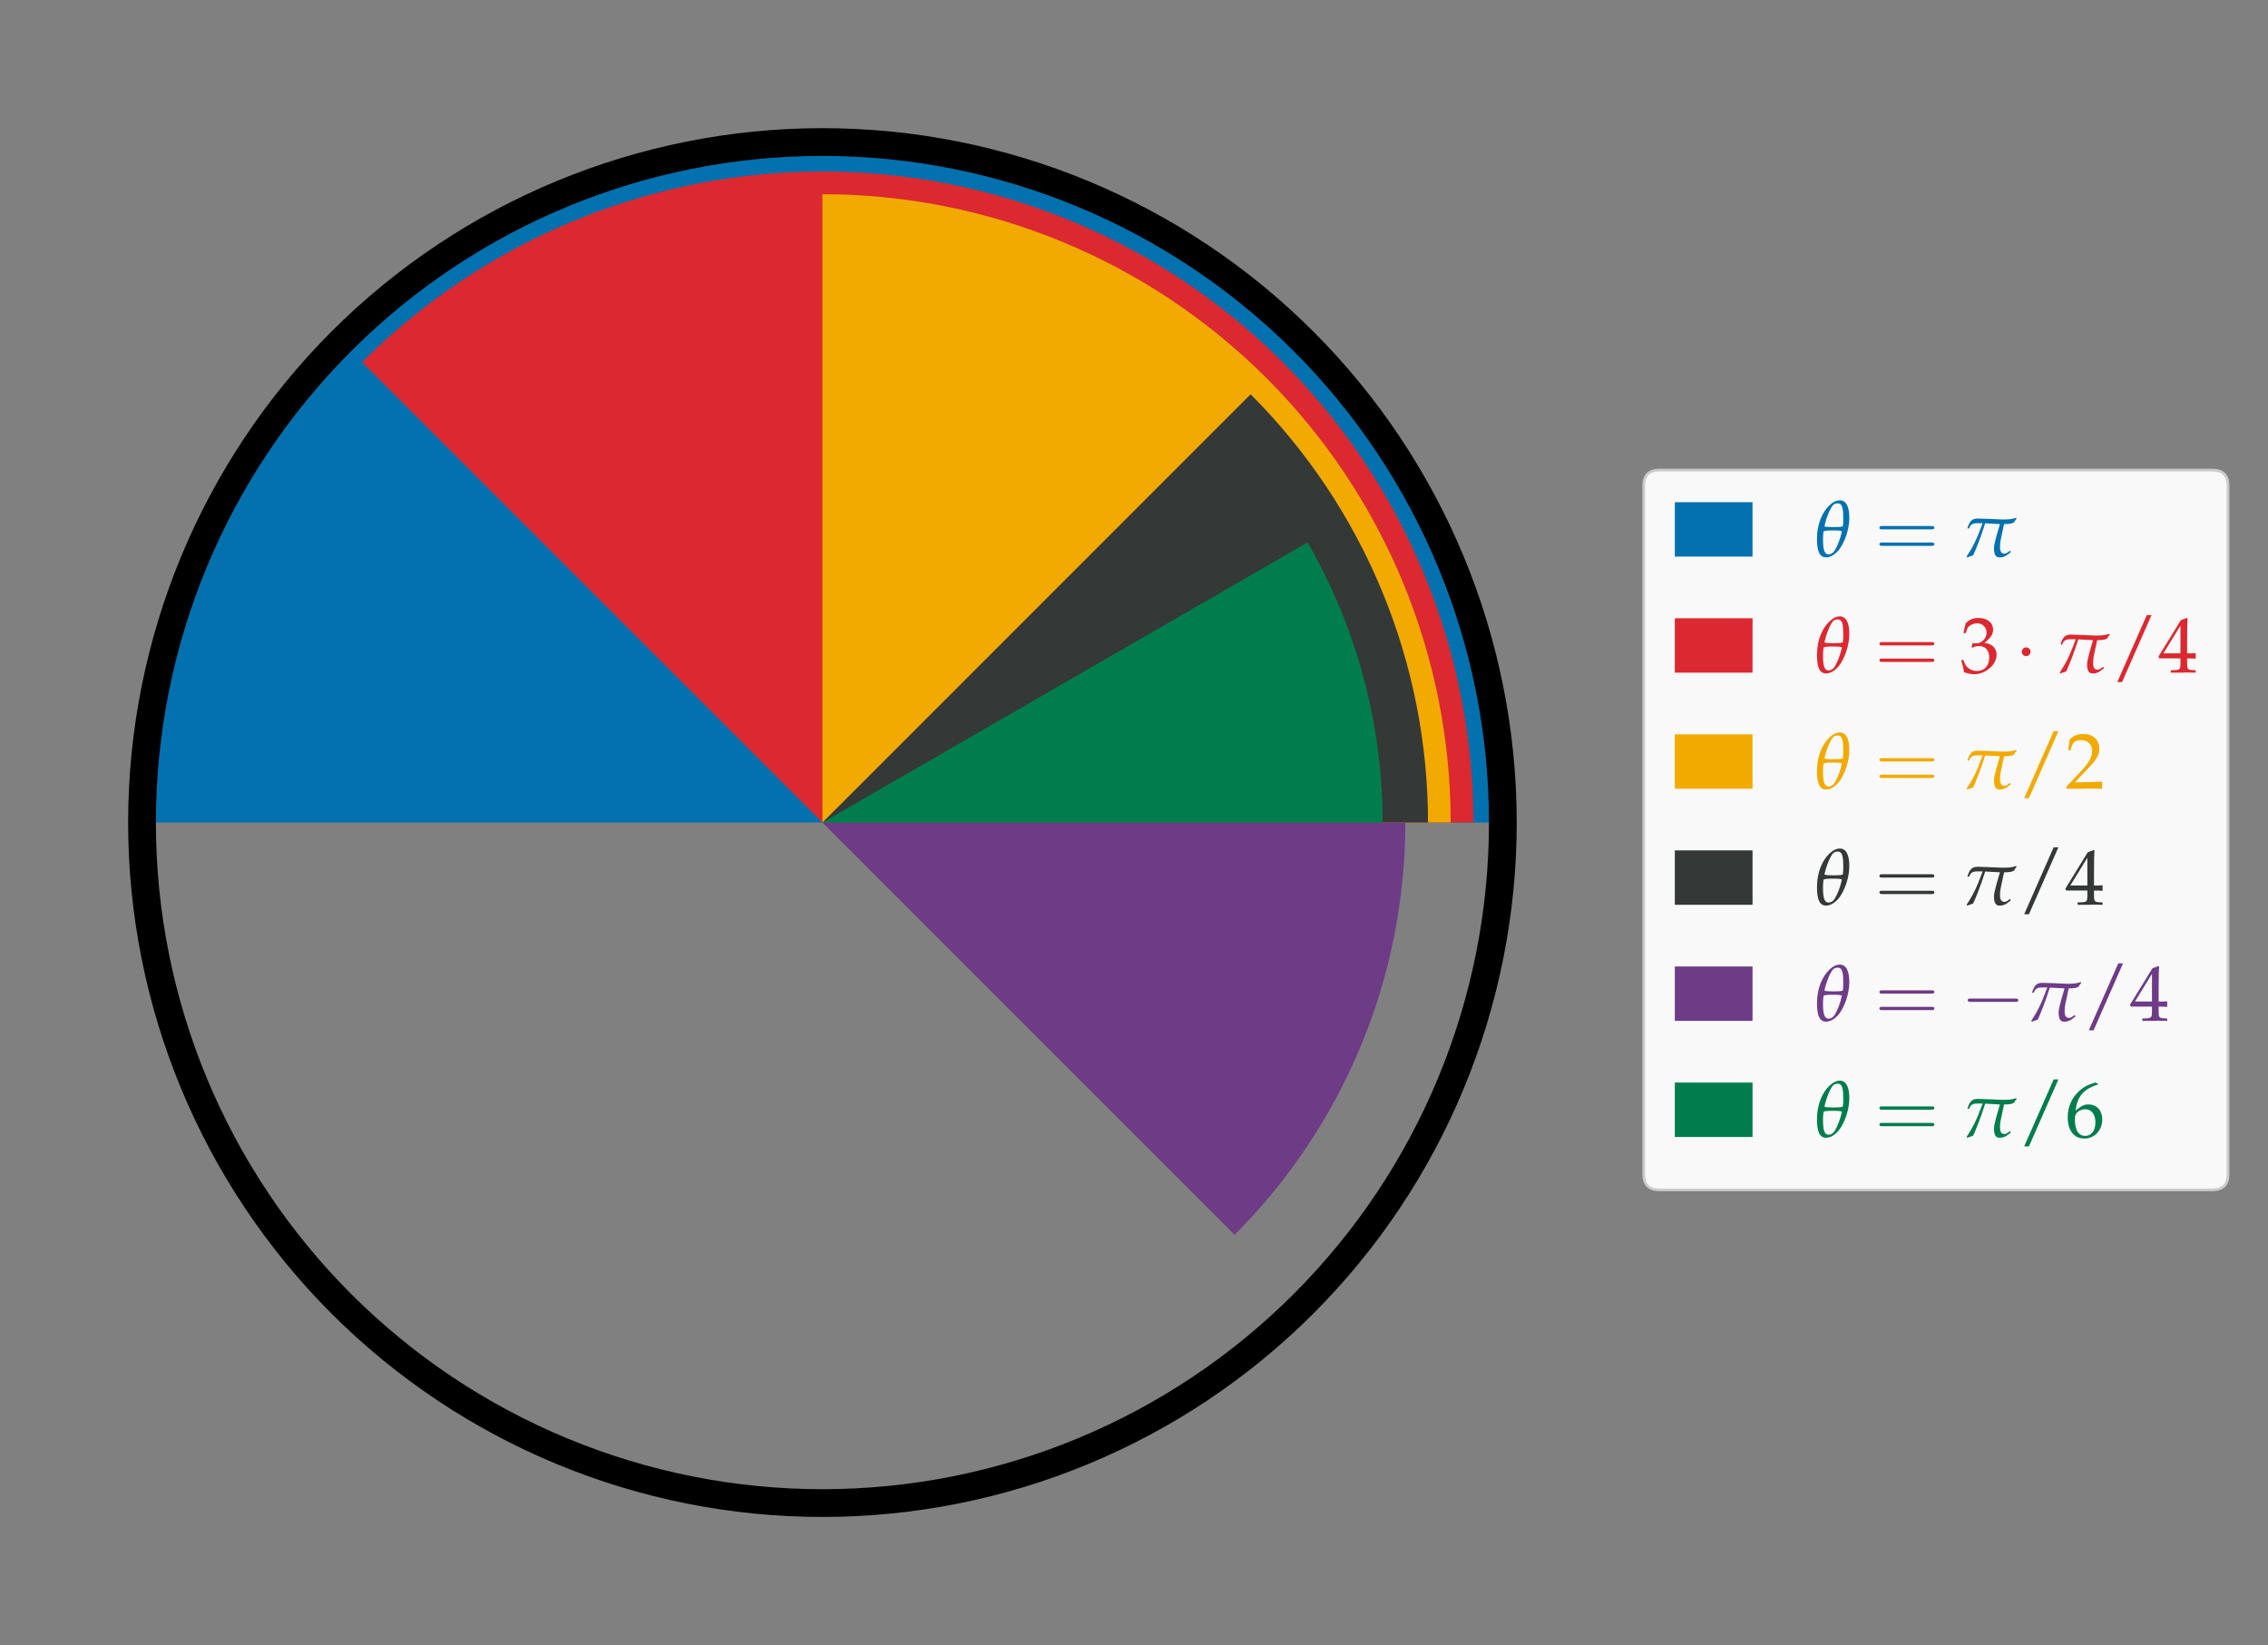 <?xml version="1.0" encoding="utf-8" standalone="no"?>
<!DOCTYPE svg PUBLIC "-//W3C//DTD SVG 1.1//EN"
  "http://www.w3.org/Graphics/SVG/1.1/DTD/svg11.dtd">
<svg height="296.4pt" version="1.1" viewBox="0 0 408.686 296.4" width="408.686pt" xmlns="http://www.w3.org/2000/svg" xmlns:xlink="http://www.w3.org/1999/xlink">
 <rect x="0" y="0" width="408.686" height="296.4" fill="#808080" stroke="none"/>
 <defs>
  <style type="text/css">*{stroke-linecap:butt;stroke-linejoin:round;}</style>
 </defs>
 <g id="figure_1">
  <g id="patch_1">
   <path d="M 0 296.4 
L 408.686 296.4 
L 408.686 0 
L 0 0 
z
" style="fill:none;"/>
  </g>
  <g id="axes_1">
   <g id="patch_2">
    <path d="M 7.2 289.2 
L 289.2 289.2 
L 289.2 7.2 
L 7.2 7.2 
z
" style="fill:none;"/>
   </g>
   <g id="matplotlib.axis_1"/>
   <g id="matplotlib.axis_2"/>
   <g id="legend_1">
    <g id="patch_3">
     <path d="M 299 214.376 
L 398.686 214.376 
Q 401.486 214.376 401.486 211.576 
L 401.486 87.5 
Q 401.486 84.7 398.686 84.7 
L 299 84.7 
Q 296.2 84.7 296.2 87.5 
L 296.2 211.576 
Q 296.2 214.376 299 214.376 
z
" style="fill:#ffffff;opacity:0.95;stroke:#cccccc;stroke-linejoin:miter;stroke-width:0.5;"/>
    </g>
    <g id="patch_4">
     <path d="M 301.8 100.279 
L 315.8 100.279 
L 315.8 90.479 
L 301.8 90.479 
z
" style="fill:#0271ae;"/>
    </g>
    <g id="text_1">
     <!-- $\theta=\pi$ -->
     <g style="fill:#0271ae;" transform="translate(327 100.279)scale(0.14 -0.14)">
      <defs>
       <path d="M 2029 4544 
C 1754 4544 1472 4409 1178 4122 
C 608 3580 186 2616 186 1442 
C 186 427 390 -64 928 -64 
C 1267 -64 1664 172 1965 555 
C 2400 1110 2797 2163 2797 3127 
C 2797 4013 2554 4544 2029 4544 
z
M 1478 2112 
C 1914 2112 2093 2092 2202 2041 
C 2061 1397 1824 823 1619 491 
C 1491 294 1318 179 1126 179 
C 742 179 672 670 672 1429 
C 672 1627 685 1831 717 2035 
C 851 2092 1024 2112 1478 2112 
z
M 1869 4300 
C 2272 4300 2310 3777 2310 2986 
C 2310 2808 2298 2623 2272 2444 
C 2144 2399 1946 2380 1523 2380 
C 1088 2380 902 2399 787 2444 
C 954 3197 1248 3886 1478 4154 
C 1568 4249 1715 4300 1869 4300 
z
" id="PazoMath-Italic-71" transform="scale(0.016)"/>
       <path d="M 4397 2111 
C 4493 2111 4614 2111 4614 2239 
C 4614 2368 4493 2368 4403 2368 
L 570 2368 
C 480 2368 358 2368 358 2239 
C 358 2111 480 2111 576 2111 
L 4397 2111 
z
M 4403 832 
C 4493 832 4614 832 4614 960 
C 4614 1088 4493 1088 4397 1088 
L 576 1088 
C 480 1088 358 1088 358 960 
C 358 832 480 832 570 832 
L 4403 832 
z
" id="CMR10-3d" transform="scale(0.016)"/>
       <path d="M 614 2255 
L 672 2299 
C 806 2681 1062 2700 1427 2700 
C 1504 2700 1619 2694 1754 2694 
C 1216 1242 973 803 454 -7 
L 512 -64 
L 986 102 
C 1216 599 1606 1567 1958 2688 
L 3149 2624 
C 3040 2232 2669 1089 2669 685 
C 2669 19 2912 -64 3110 -64 
C 3437 -64 3622 19 4026 356 
L 3974 476 
L 3821 369 
C 3840 382 3654 236 3546 236 
C 3245 236 3155 419 3155 811 
C 3155 969 3168 1139 3206 1323 
C 3315 1847 3424 2365 3482 2624 
C 3629 2624 3776 2630 3923 2649 
C 4038 2649 4179 2713 4282 2752 
C 4352 2905 4378 2918 4499 3072 
L 4454 3136 
C 4282 3075 3994 3008 3782 3008 
C 3706 3001 3546 2995 3386 2995 
C 2701 3020 1645 3072 1363 3072 
C 883 3072 710 2860 525 2306 
L 614 2255 
z
" id="PazoMath-Italic-70" transform="scale(0.016)"/>
      </defs>
      <use transform="scale(0.996)" xlink:href="#PazoMath-Italic-71"/>
      <use transform="translate(77.387 0)scale(1.038)" xlink:href="#CMR10-3d"/>
      <use transform="translate(188.248 0)scale(0.996)" xlink:href="#PazoMath-Italic-70"/>
     </g>
    </g>
    <g id="patch_5">
     <path d="M 301.8 121.192 
L 315.8 121.192 
L 315.8 111.392 
L 301.8 111.392 
z
" style="fill:#dc2830;"/>
    </g>
    <g id="text_2">
     <!-- $\theta=3\cdot\pi/4$ -->
     <g style="fill:#dc2830;" transform="translate(327 121.192)scale(0.14 -0.14)">
      <defs>
       <path d="M 275 3196 
L 474 3196 
L 589 3553 
C 659 3770 1062 3987 1395 3987 
C 1811 3987 2150 3649 2150 3247 
C 2150 2769 1773 2368 1318 2368 
C 1267 2368 1197 2374 1114 2380 
L 1018 2387 
L 941 2047 
L 986 2008 
C 1229 2118 1350 2150 1523 2150 
C 2054 2150 2362 1808 2362 1222 
C 2362 565 1971 134 1376 134 
C 1082 134 819 231 627 411 
C 474 553 390 701 269 1048 
L 96 984 
C 230 591 282 359 320 38 
C 659 -77 941 -128 1178 -128 
C 1690 -128 2278 160 2630 591 
C 2848 855 2957 1139 2957 1441 
C 2957 1750 2829 2021 2598 2182 
C 2438 2297 2291 2348 1971 2406 
C 2483 2801 2675 3094 2675 3470 
C 2675 4038 2202 4416 1491 4416 
C 1056 4416 768 4294 461 3987 
L 275 3196 
z
" id="URWPalladioL-Roma-33" transform="scale(0.016)"/>
       <path d="M 1229 1619 
C 1229 1804 1075 1958 890 1958 
C 704 1958 550 1804 550 1619 
C 550 1433 704 1280 890 1280 
C 1075 1280 1229 1433 1229 1619 
z
" id="CMSY10-1" transform="scale(0.016)"/>
       <path d="M 3322 4646 
L 2938 4646 
L 557 -762 
L 941 -762 
L 3322 4646 
z
" id="URWPalladioL-Roma-2f" transform="scale(0.016)"/>
       <path d="M 1792 1152 
L 1792 684 
C 1792 310 1722 223 1408 210 
L 1011 192 
L 1011 0 
C 1862 0 1862 0 2016 0 
C 2170 19 2170 19 3021 0 
L 3021 192 
L 2714 210 
C 2400 229 2330 310 2330 684 
L 2330 1152 
C 2707 1152 2842 1145 3021 1127 
L 3021 1580 
C 2720 1555 2598 1555 2502 1561 
L 2483 1561 
L 2330 1561 
L 2330 2445 
C 2330 3576 2342 4122 2374 4383 
L 2298 4416 
L 1824 4243 
L 13 1299 
L 83 1152 
L 1792 1152 
z
M 1792 1561 
L 416 1561 
L 1792 3798 
L 1792 1561 
z
" id="URWPalladioL-Roma-34" transform="scale(0.016)"/>
      </defs>
      <use transform="scale(0.996)" xlink:href="#PazoMath-Italic-71"/>
      <use transform="translate(77.387 0)scale(1.038)" xlink:href="#CMR10-3d"/>
      <use transform="translate(187.003 0)scale(0.996)" xlink:href="#URWPalladioL-Roma-33"/>
      <use transform="translate(257.433 0)scale(1.038)" xlink:href="#CMSY10-1"/>
      <use transform="translate(308.088 0)scale(0.996)" xlink:href="#PazoMath-Italic-70"/>
      <use transform="translate(380.615 0)scale(0.996)" xlink:href="#URWPalladioL-Roma-2f"/>
      <use transform="translate(442.234 0)scale(0.996)" xlink:href="#URWPalladioL-Roma-34"/>
     </g>
    </g>
    <g id="patch_6">
     <path d="M 301.8 142.105 
L 315.8 142.105 
L 315.8 132.305 
L 301.8 132.305 
z
" style="fill:#f2aa00;"/>
    </g>
    <g id="text_3">
     <!-- $\theta=\pi/2$ -->
     <g style="fill:#f2aa00;" transform="translate(327 142.105)scale(0.14 -0.14)">
      <defs>
       <path d="M 102 166 
L 102 0 
C 1299 0 1299 0 1530 0 
C 1760 19 1760 19 2995 0 
C 2982 134 2982 198 2982 287 
C 2982 370 2982 434 2995 574 
C 2259 542 1965 536 781 510 
L 1946 1741 
C 2566 2398 2758 2749 2758 3228 
C 2758 3961 2259 4416 1446 4416 
C 986 4416 672 4287 358 3967 
L 250 3100 
L 435 3100 
L 518 3394 
C 621 3763 851 3923 1280 3923 
C 1830 3923 2182 3578 2182 3036 
C 2182 2558 1914 2086 1190 1320 
L 102 166 
z
" id="URWPalladioL-Roma-32" transform="scale(0.016)"/>
      </defs>
      <use transform="scale(0.996)" xlink:href="#PazoMath-Italic-71"/>
      <use transform="translate(77.387 0)scale(1.038)" xlink:href="#CMR10-3d"/>
      <use transform="translate(188.248 0)scale(0.996)" xlink:href="#PazoMath-Italic-70"/>
      <use transform="translate(260.775 0)scale(0.996)" xlink:href="#URWPalladioL-Roma-2f"/>
      <use transform="translate(322.394 0)scale(0.996)" xlink:href="#URWPalladioL-Roma-32"/>
     </g>
    </g>
    <g id="patch_7">
     <path d="M 301.8 163.018 
L 315.8 163.018 
L 315.8 153.218 
L 301.8 153.218 
z
" style="fill:#343837;"/>
    </g>
    <g id="text_4">
     <!-- $\theta=\pi/4$ -->
     <g style="fill:#343837;" transform="translate(327 163.018)scale(0.14 -0.14)">
      <use transform="scale(0.996)" xlink:href="#PazoMath-Italic-71"/>
      <use transform="translate(77.387 0)scale(1.038)" xlink:href="#CMR10-3d"/>
      <use transform="translate(188.248 0)scale(0.996)" xlink:href="#PazoMath-Italic-70"/>
      <use transform="translate(260.775 0)scale(0.996)" xlink:href="#URWPalladioL-Roma-2f"/>
      <use transform="translate(322.394 0)scale(0.996)" xlink:href="#URWPalladioL-Roma-34"/>
     </g>
    </g>
    <g id="patch_8">
     <path d="M 301.8 183.93 
L 315.8 183.93 
L 315.8 174.13 
L 301.8 174.13 
z
" style="fill:#6e3b87;"/>
    </g>
    <g id="text_5">
     <!-- $\theta=-\pi/4$ -->
     <g style="fill:#6e3b87;" transform="translate(327 183.93)scale(0.14 -0.14)">
      <defs>
       <path d="M 4218 1472 
C 4326 1472 4442 1472 4442 1600 
C 4442 1728 4326 1728 4218 1728 
L 755 1728 
C 646 1728 531 1728 531 1600 
C 531 1472 646 1472 755 1472 
L 4218 1472 
z
" id="CMSY10-0" transform="scale(0.016)"/>
      </defs>
      <use transform="scale(0.996)" xlink:href="#PazoMath-Italic-71"/>
      <use transform="translate(77.387 0)scale(1.038)" xlink:href="#CMR10-3d"/>
      <use transform="translate(188.248 0)scale(1.038)" xlink:href="#CMSY10-0"/>
      <use transform="translate(271.435 0)scale(0.996)" xlink:href="#PazoMath-Italic-70"/>
      <use transform="translate(343.962 0)scale(0.996)" xlink:href="#URWPalladioL-Roma-2f"/>
      <use transform="translate(405.581 0)scale(0.996)" xlink:href="#URWPalladioL-Roma-34"/>
     </g>
    </g>
    <g id="patch_9">
     <path d="M 301.8 204.843 
L 315.8 204.843 
L 315.8 195.043 
L 301.8 195.043 
z
" style="fill:#007d4d;"/>
    </g>
    <g id="text_6">
     <!-- $\theta=\pi/6$ -->
     <g style="fill:#007d4d;" transform="translate(327 204.843)scale(0.14 -0.14)">
      <defs>
       <path d="M 2662 4287 
L 2426 4396 
C 1811 4193 1549 4066 1222 3788 
C 563 3237 205 2463 205 1585 
C 205 526 717 -128 1542 -128 
C 2374 -128 2995 532 2995 1405 
C 2995 2143 2554 2624 1875 2624 
C 1555 2624 1363 2540 986 2239 
C 915 2182 909 2175 838 2124 
C 973 3275 1510 3895 2662 4237 
L 2662 4287 
z
M 1632 2239 
C 2118 2239 2445 1816 2445 1180 
C 2445 513 2118 83 1626 83 
C 1082 83 787 551 787 1411 
C 787 1636 813 1758 883 1867 
C 1024 2085 1325 2239 1632 2239 
z
" id="URWPalladioL-Roma-36" transform="scale(0.016)"/>
      </defs>
      <use transform="scale(0.996)" xlink:href="#PazoMath-Italic-71"/>
      <use transform="translate(77.387 0)scale(1.038)" xlink:href="#CMR10-3d"/>
      <use transform="translate(188.248 0)scale(0.996)" xlink:href="#PazoMath-Italic-70"/>
      <use transform="translate(260.775 0)scale(0.996)" xlink:href="#URWPalladioL-Roma-2f"/>
      <use transform="translate(322.394 0)scale(0.996)" xlink:href="#URWPalladioL-Roma-36"/>
     </g>
    </g>
   </g>
   <g id="patch_10">
    <path clip-path="url(#p9533bf1855)" d="M 269.582 148.2 
C 269.582 116.019 256.785 85.124 234.03 62.369 
C 211.275 39.615 180.38 26.817 148.2 26.817 
C 116.019 26.817 85.124 39.615 62.369 62.369 
C 39.615 85.124 26.817 116.019 26.817 148.2 
L 148.2 148.2 
L 269.582 148.2 
z
" style="fill:#0271ae;"/>
   </g>
   <g id="patch_11">
    <path clip-path="url(#p9533bf1855)" d="M 265.495 148.2 
C 265.495 125.004 258.614 102.321 245.727 83.034 
C 232.84 63.747 214.517 48.71 193.087 39.833 
C 171.656 30.956 148.067 28.633 125.317 33.158 
C 102.566 37.683 81.661 48.857 65.259 65.259 
L 148.2 148.2 
L 265.495 148.2 
z
" style="fill:#dc2830;"/>
   </g>
   <g id="patch_12">
    <path clip-path="url(#p9533bf1855)" d="M 261.408 148.2 
C 261.408 118.187 249.473 89.372 228.25 68.149 
C 207.028 46.927 178.213 34.991 148.2 34.991 
L 148.2 148.2 
L 261.408 148.2 
z
" style="fill:#f2aa00;"/>
   </g>
   <g id="patch_13">
    <path clip-path="url(#p9533bf1855)" d="M 257.321 148.2 
C 257.321 133.87 254.499 119.68 249.015 106.441 
C 243.531 93.202 235.493 81.172 225.36 71.039 
L 148.2 148.2 
L 257.321 148.2 
z
" style="fill:#343837;"/>
   </g>
   <g id="patch_14">
    <path clip-path="url(#p9533bf1855)" d="M 222.47 222.47 
C 232.224 212.717 239.961 201.138 245.239 188.395 
C 250.517 175.652 253.234 161.993 253.234 148.2 
L 148.2 148.2 
L 222.47 222.47 
z
" style="fill:#6e3b87;"/>
   </g>
   <g id="patch_15">
    <path clip-path="url(#p9533bf1855)" d="M 249.147 148.2 
C 249.147 139.378 247.991 130.594 245.708 122.073 
C 243.424 113.551 240.034 105.366 235.623 97.726 
L 148.2 148.2 
L 249.147 148.2 
z
" style="fill:#007d4d;"/>
   </g>
   <g id="patch_16">
    <path clip-path="url(#p9533bf1855)" d="M 148.2 270.808 
C 180.716 270.808 211.905 257.889 234.897 234.897 
C 257.889 211.905 270.808 180.716 270.808 148.2 
C 270.808 115.684 257.889 84.495 234.897 61.502 
C 211.905 38.51 180.716 25.591 148.2 25.591 
C 115.684 25.591 84.495 38.51 61.502 61.502 
C 38.51 84.495 25.591 115.684 25.591 148.2 
C 25.591 180.716 38.51 211.905 61.502 234.897 
C 84.495 257.889 115.684 270.808 148.2 270.808 
z
" style="fill:none;stroke:#000000;stroke-linejoin:miter;stroke-width:5;"/>
   </g>
  </g>
 </g>
 <defs>
  <clipPath id="p9533bf1855">
   <rect height="282" width="282" x="7.2" y="7.2"/>
  </clipPath>
 </defs>
</svg>
